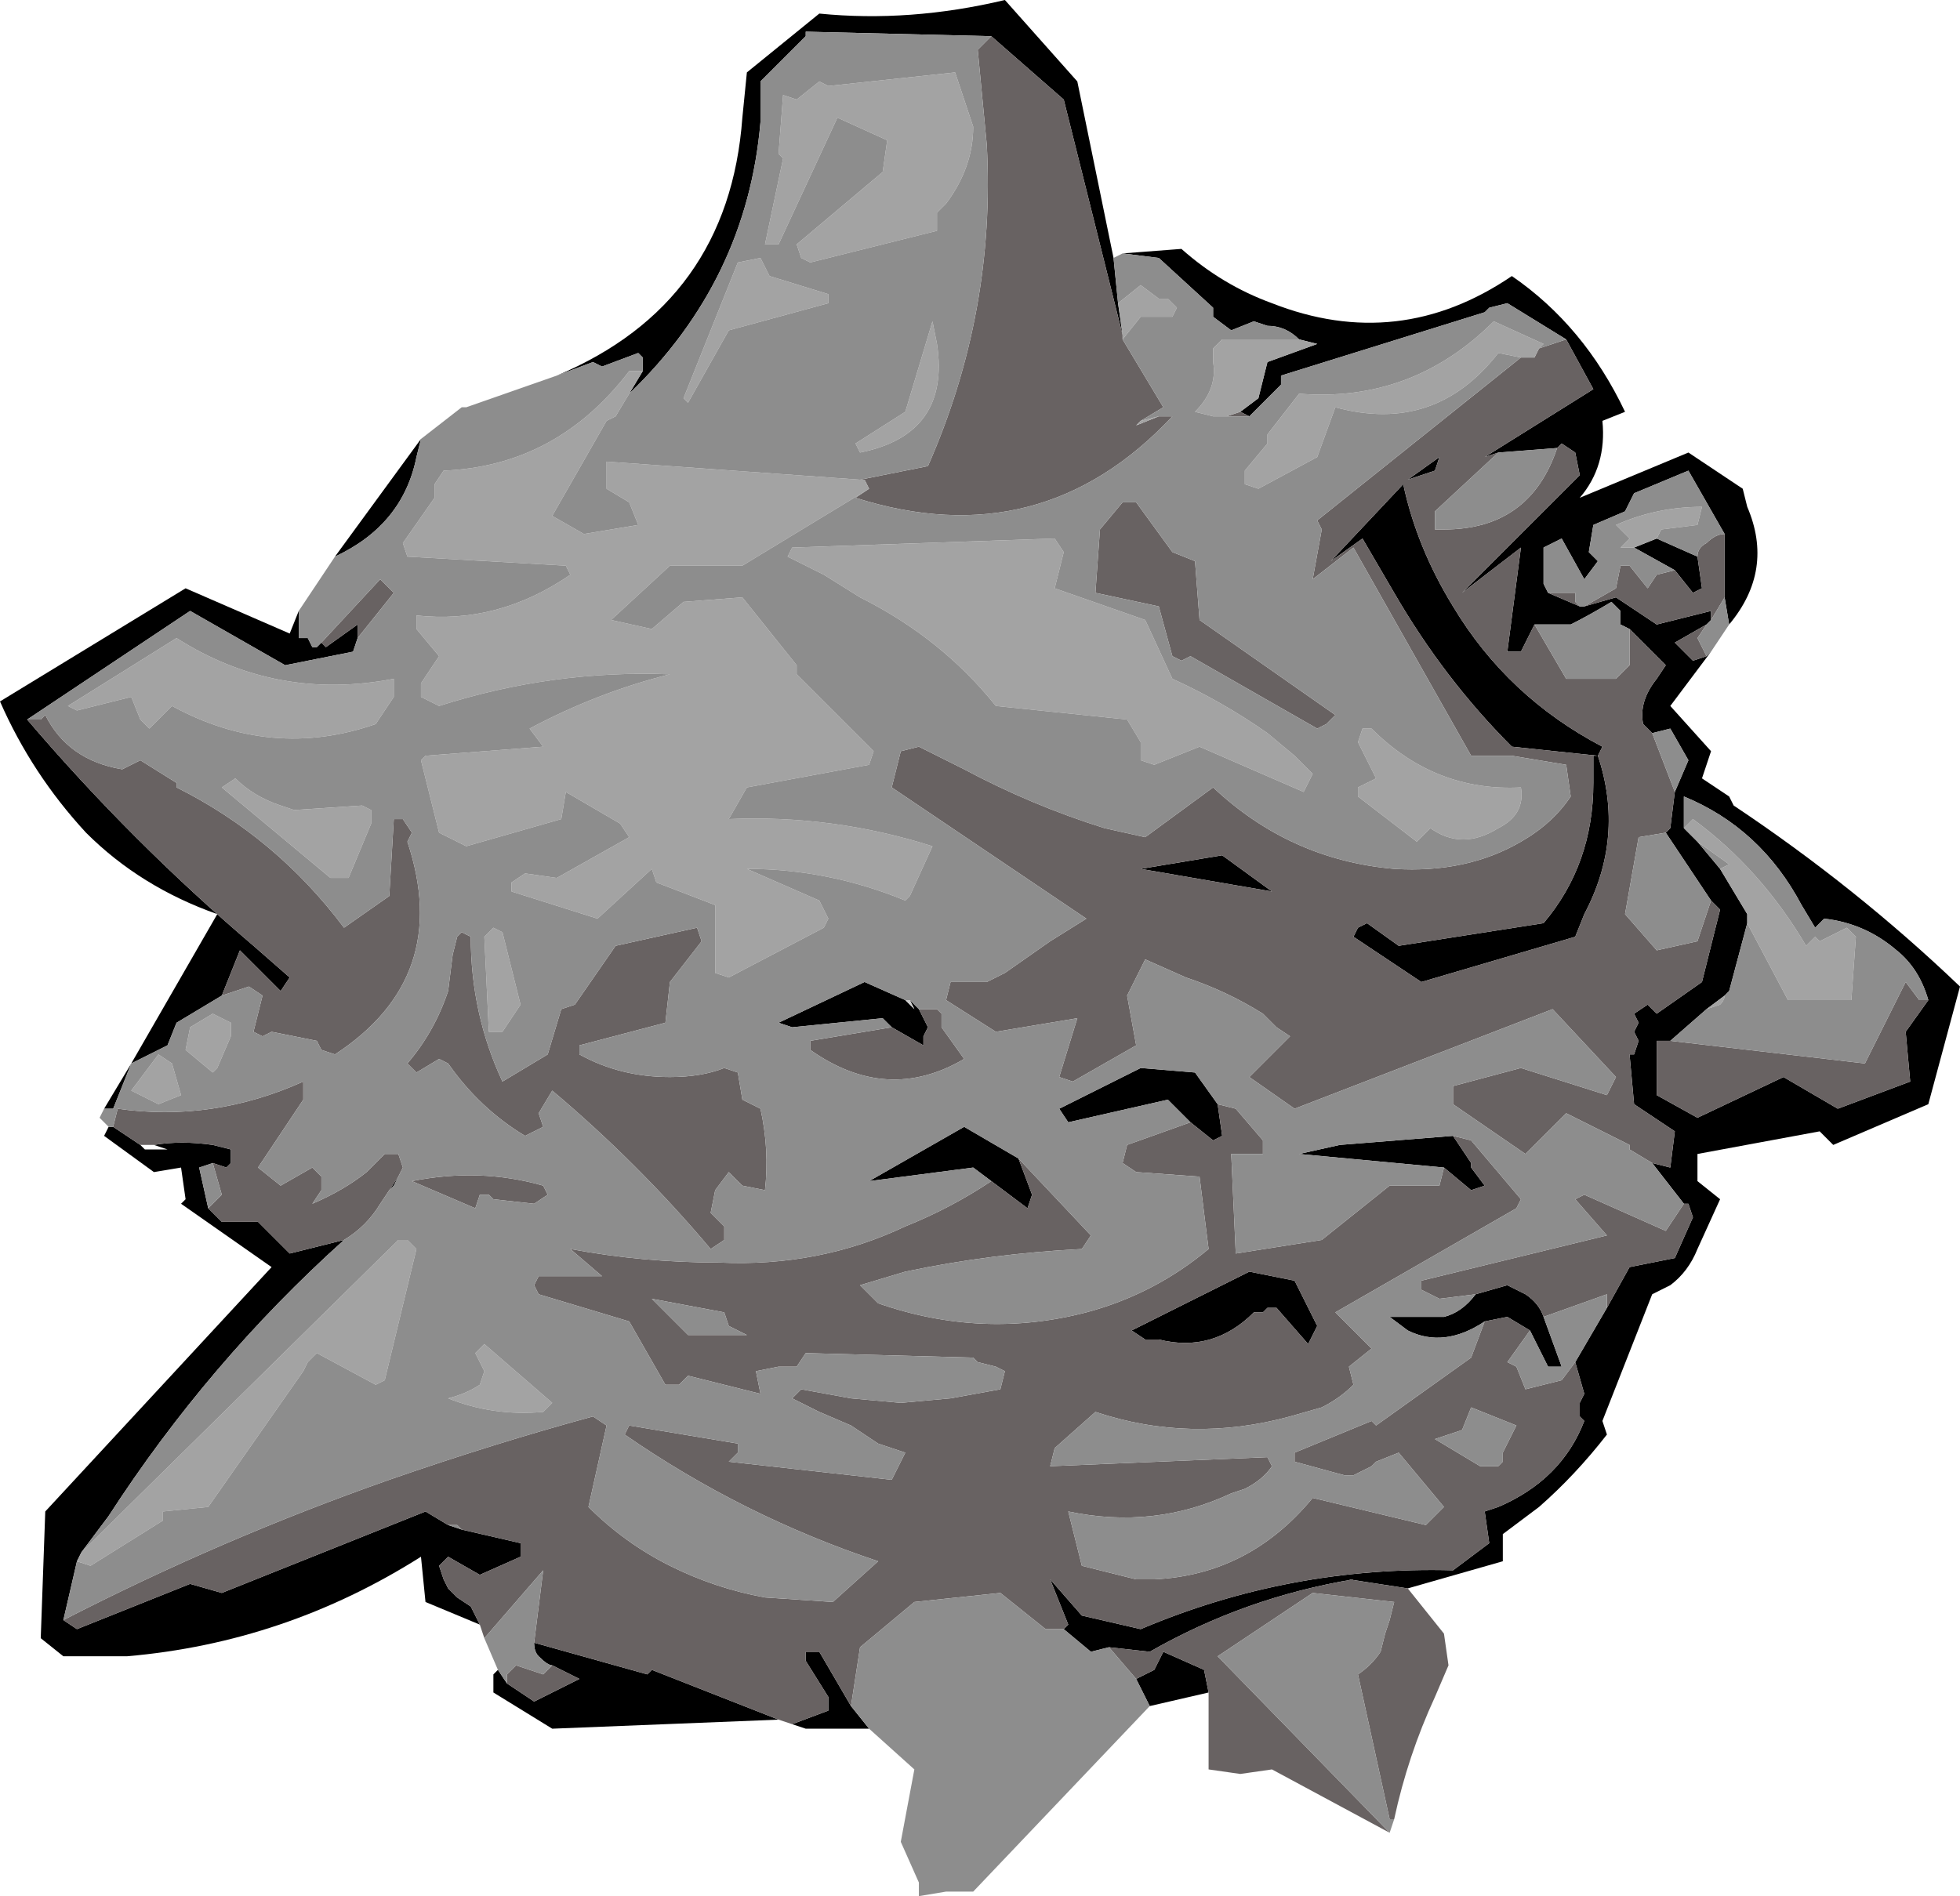 <?xml version="1.0" encoding="UTF-8" standalone="no"?>
<svg xmlns:ffdec="https://www.free-decompiler.com/flash" xmlns:xlink="http://www.w3.org/1999/xlink" ffdec:objectType="frame" height="146.65px" width="151.55px" xmlns="http://www.w3.org/2000/svg">
  <g transform="matrix(1.0, 0.0, 0.0, 1.0, -0.35, 0.0)">
    <use ffdec:characterId="60" height="20.95" transform="matrix(7.0, 0.0, 0.0, 7.0, 0.35, 0.0)" width="21.65" xlink:href="#shape0"/>
  </g>
  <defs>
    <g id="shape0" transform="matrix(1.0, 0.0, 0.0, 1.0, -0.05, 0.0)">
      <path d="M12.45 2.8 L13.1 2.75 Q13.55 3.15 14.1 3.35 15.5 3.9 16.75 3.05 17.55 3.6 18.0 4.55 L17.75 4.65 Q17.8 5.15 17.5 5.5 L18.7 5.0 19.3 5.4 19.35 5.6 Q19.65 6.3 19.15 6.9 L19.1 6.6 19.1 5.9 18.7 5.2 18.1 5.45 18.0 5.65 17.65 5.8 17.6 6.1 17.7 6.2 17.55 6.4 17.3 5.95 17.1 6.05 17.1 6.45 17.15 6.55 17.5 6.7 17.55 6.7 17.9 6.6 18.35 6.9 18.95 6.75 18.95 6.85 18.9 6.9 18.55 7.1 18.75 7.3 18.9 7.25 18.95 7.2 18.5 7.8 18.95 8.3 18.85 8.6 19.15 8.8 19.2 8.9 Q20.55 9.8 21.7 10.9 L21.35 12.2 20.3 12.65 20.15 12.5 18.8 12.75 18.8 13.05 19.05 13.25 18.8 13.8 Q18.7 14.05 18.5 14.2 L18.3 14.3 17.75 15.7 17.8 15.85 Q17.45 16.3 17.05 16.65 L16.65 16.95 16.65 17.25 15.6 17.55 14.95 17.45 15.0 17.45 Q13.8 17.65 12.75 18.25 L12.3 18.2 12.1 18.25 11.8 18.0 11.85 17.95 11.65 17.45 12.0 17.85 12.65 18.0 Q14.3 17.3 16.1 17.35 L16.5 17.05 16.45 16.7 16.6 16.65 Q17.3 16.35 17.55 15.7 L17.5 15.65 17.5 15.5 17.55 15.4 17.45 15.05 17.8 14.45 18.05 14.0 18.55 13.9 18.75 13.45 18.7 13.3 18.65 13.3 18.3 12.85 18.5 12.9 18.55 12.5 18.1 12.2 18.05 11.65 18.1 11.65 18.15 11.5 18.1 11.4 18.15 11.3 18.1 11.2 18.25 11.1 18.35 11.2 18.85 10.85 19.05 10.05 18.95 9.95 18.45 9.2 18.5 9.15 18.55 8.75 18.7 8.4 18.5 8.05 18.3 8.1 18.2 8.0 Q18.15 7.75 18.35 7.5 L18.45 7.35 18.05 6.95 17.95 6.9 17.95 6.75 17.85 6.65 Q17.6 6.8 17.4 6.9 L17.0 6.9 16.85 7.2 16.7 7.2 16.85 6.05 16.2 6.55 17.5 5.25 17.45 5.0 17.3 4.9 17.25 4.95 16.6 5.0 16.45 5.05 17.65 4.3 17.35 3.75 16.7 3.35 16.5 3.4 16.45 3.45 14.2 4.15 14.2 4.25 13.9 4.55 13.85 4.6 13.75 4.55 13.95 4.4 14.05 4.0 14.6 3.8 14.4 3.75 Q14.25 3.6 14.05 3.6 L13.9 3.55 13.65 3.65 13.45 3.5 13.45 3.4 12.85 2.85 12.45 2.8 M18.1 6.05 L18.35 5.95 18.8 6.15 18.85 6.5 18.75 6.55 18.55 6.3 18.1 6.05 M12.35 2.85 L12.4 3.35 12.45 3.7 11.8 1.1 11.0 0.4 8.95 0.35 8.95 0.4 8.45 0.9 8.45 1.35 Q8.3 3.1 7.0 4.35 L7.15 4.1 7.15 3.95 7.1 3.9 6.7 4.05 6.6 4.0 6.2 4.15 Q8.1 3.35 8.25 1.3 L8.3 0.8 9.1 0.15 Q10.1 0.25 11.15 0.0 L11.95 0.9 12.35 2.85 M5.2 4.5 L5.15 4.5 5.2 4.5 M4.7 4.85 L4.65 5.05 Q4.5 5.8 3.75 6.15 L4.7 4.85 M3.35 6.75 L3.35 7.05 3.45 7.05 3.5 7.15 3.55 7.15 3.6 7.1 3.65 7.15 4.0 6.9 4.0 7.05 3.95 7.2 3.2 7.35 2.15 6.75 0.35 7.95 Q1.5 9.3 2.85 10.45 L3.25 10.8 3.15 10.95 2.7 10.5 2.5 11.0 2.0 11.3 1.9 11.55 1.5 11.75 1.3 12.25 1.2 12.25 1.5 11.75 2.45 10.1 Q1.6 9.8 1.0 9.2 0.4 8.55 0.05 7.75 L2.1 6.5 3.25 7.0 3.35 6.75 M1.25 12.45 L1.3 12.45 1.6 12.65 1.65 12.7 1.9 12.7 1.75 12.65 Q2.05 12.6 2.4 12.65 L2.6 12.7 2.6 12.85 2.55 12.9 2.4 12.85 2.25 12.9 2.35 13.35 2.5 13.5 2.9 13.5 3.25 13.85 3.85 13.7 Q2.35 15.05 1.25 16.75 L0.95 17.15 0.9 17.25 0.75 17.9 0.9 18.0 2.15 17.5 2.5 17.6 4.75 16.7 5.0 16.85 5.15 16.9 5.8 17.05 5.8 17.2 5.35 17.4 5.0 17.2 4.9 17.3 4.95 17.45 5.0 17.55 5.1 17.65 5.25 17.75 5.35 17.95 4.75 17.7 4.7 17.2 Q3.2 18.15 1.45 18.3 L0.75 18.3 0.5 18.1 0.55 16.7 3.05 14.0 2.05 13.3 2.1 13.25 2.05 12.9 1.75 12.95 1.2 12.55 1.25 12.45 M4.4 13.1 L4.35 13.15 4.45 13.0 4.4 13.1 M11.0 13.05 L10.8 12.9 9.65 13.05 10.7 12.45 11.3 12.8 11.45 13.2 11.4 13.35 11.0 13.05 M13.2 12.4 L12.95 12.15 11.85 12.4 11.75 12.25 12.65 11.8 13.25 11.85 13.5 12.2 13.55 12.55 13.45 12.6 13.2 12.4 M16.0 12.9 L14.4 12.75 14.85 12.65 16.1 12.55 16.3 12.85 16.3 12.9 16.45 13.1 16.3 13.15 16.0 12.9 M16.45 14.6 Q16.0 14.9 15.6 14.7 L15.4 14.55 16.0 14.55 Q16.2 14.5 16.35 14.3 L16.7 14.2 16.9 14.3 Q17.05 14.4 17.1 14.55 L17.3 15.1 17.15 15.1 16.95 14.7 16.7 14.55 16.45 14.6 M15.1 5.95 L14.75 6.2 15.55 5.35 Q15.7 6.05 16.1 6.7 16.7 7.7 17.75 8.25 L17.7 8.35 Q18.0 9.25 17.55 10.1 L17.45 10.35 15.75 10.85 15.0 10.35 15.05 10.25 15.15 10.2 15.5 10.45 17.1 10.2 Q17.65 9.55 17.65 8.65 L17.65 8.35 17.7 8.35 16.75 8.25 Q16.0 7.5 15.45 6.55 L15.1 5.95 M15.95 5.05 L15.9 5.2 15.6 5.3 15.95 5.05 M13.55 9.45 L14.1 9.85 12.65 9.6 13.55 9.45 M13.85 14.05 L14.35 14.15 14.6 14.65 14.5 14.85 14.15 14.45 14.05 14.45 14.0 14.5 13.9 14.5 Q13.45 14.95 12.85 14.8 L12.7 14.8 12.55 14.7 13.85 14.05 M19.35 10.2 L19.15 10.95 19.1 11.0 18.9 11.15 18.5 11.5 18.35 11.5 18.35 12.1 18.8 12.35 19.75 11.9 20.35 12.25 21.15 11.95 21.1 11.4 21.35 11.05 Q21.25 10.7 21.0 10.5 20.65 10.2 20.2 10.15 L20.1 10.25 19.95 10.0 Q19.5 9.15 18.65 8.8 L18.65 9.15 18.8 9.3 19.05 9.6 19.35 10.1 19.35 10.2 M10.2 11.15 L10.3 11.35 10.25 11.45 10.25 11.55 9.9 11.35 9.8 11.25 8.8 11.35 8.65 11.3 9.6 10.85 10.05 11.05 10.15 11.15 10.1 11.05 10.2 11.15 M5.95 18.15 L7.2 18.5 7.25 18.45 8.65 19.0 6.15 19.1 5.5 18.7 5.5 18.5 5.55 18.45 5.65 18.6 5.95 18.8 6.45 18.55 6.15 18.4 Q6.1 18.4 6.0 18.3 5.95 18.25 5.95 18.15 M8.8 19.05 L9.2 18.9 9.2 18.75 8.95 18.35 8.95 18.25 9.1 18.25 9.45 18.85 9.65 19.1 8.95 19.1 8.8 19.05 M12.75 18.85 L12.6 18.55 12.8 18.45 12.9 18.25 13.35 18.45 13.4 18.7 12.75 18.85" fill="#000000" fill-rule="evenodd" stroke="none"/>
      <path d="M13.75 4.55 L13.85 4.6 13.9 4.55 13.85 4.6 13.45 4.6 13.6 4.6 13.75 4.55 M17.35 3.75 L17.65 4.3 16.45 5.05 16.6 5.0 15.9 5.65 15.9 5.85 16.0 5.85 Q16.95 5.85 17.25 4.95 L17.3 4.9 17.45 5.0 17.5 5.25 16.2 6.55 16.85 6.05 16.7 7.2 16.85 7.2 17.0 6.9 17.35 7.5 17.9 7.5 18.05 7.35 18.05 6.95 18.45 7.35 18.35 7.5 Q18.15 7.75 18.2 8.0 L18.3 8.1 18.55 8.75 18.5 9.15 18.45 9.2 18.15 9.25 18.0 10.1 18.35 10.5 18.8 10.4 18.95 9.95 19.05 10.05 18.85 10.85 18.35 11.2 18.25 11.1 18.1 11.2 18.15 11.3 18.1 11.4 18.15 11.5 18.1 11.65 18.05 11.65 18.1 12.2 18.55 12.5 18.5 12.9 18.3 12.85 18.05 12.7 18.05 12.65 17.35 12.3 16.9 12.75 16.1 12.2 16.1 12.0 16.85 11.8 17.8 12.1 17.9 11.9 17.2 11.15 14.35 12.25 13.85 11.9 14.3 11.45 14.15 11.35 14.0 11.2 Q13.6 10.95 13.15 10.8 L12.7 10.6 12.5 11.0 12.6 11.55 11.9 11.95 11.75 11.9 11.95 11.25 11.05 11.4 10.5 11.05 10.55 10.85 10.95 10.85 11.15 10.75 11.65 10.4 12.05 10.15 9.9 8.7 10.0 8.3 10.2 8.25 10.7 8.5 Q11.45 8.9 12.25 9.15 L12.7 9.25 13.45 8.7 Q14.3 9.5 15.45 9.6 16.25 9.65 16.85 9.3 17.2 9.1 17.4 8.8 L17.35 8.45 16.75 8.35 16.3 8.35 15.0 6.05 14.55 6.4 14.65 5.85 14.6 5.75 16.85 3.95 17.0 3.95 17.05 3.85 17.35 3.75 M18.7 13.3 L18.75 13.45 18.55 13.9 18.05 14.0 17.8 14.45 17.8 14.3 17.1 14.55 Q17.05 14.4 16.9 14.3 L16.7 14.2 16.35 14.3 15.95 14.35 15.75 14.25 15.75 14.15 17.8 13.65 17.45 13.25 17.55 13.2 18.45 13.6 18.65 13.3 18.7 13.3 M17.45 15.05 L17.55 15.4 17.5 15.5 17.5 15.65 17.55 15.7 Q17.3 16.35 16.6 16.65 L16.45 16.7 16.5 17.05 16.1 17.35 Q14.3 17.3 12.65 18.0 L12.0 17.85 11.65 17.45 11.85 17.95 11.8 18.0 11.6 18.0 11.1 17.6 10.15 17.7 9.55 18.2 9.45 18.85 9.1 18.25 8.95 18.25 8.95 18.35 9.2 18.75 9.2 18.9 8.8 19.05 8.65 19.0 7.25 18.45 7.2 18.5 5.95 18.15 6.05 17.35 5.4 18.1 5.35 17.95 5.25 17.75 5.1 17.65 5.0 17.55 4.95 17.45 4.9 17.3 5.0 17.2 5.35 17.4 5.8 17.2 5.8 17.05 5.15 16.9 5.1 16.85 5.0 16.85 4.75 16.7 2.5 17.6 2.15 17.5 0.9 18.0 0.75 17.9 Q2.5 17.0 4.35 16.35 5.5 15.95 6.6 15.65 L6.75 15.75 6.55 16.65 Q6.95 17.05 7.45 17.3 7.95 17.55 8.5 17.65 L9.25 17.7 9.75 17.25 Q9.0 17.0 8.3 16.65 7.6 16.3 6.95 15.85 L7.0 15.75 8.2 15.95 8.2 16.05 8.1 16.15 9.9 16.35 10.05 16.05 9.75 15.95 9.45 15.75 9.1 15.6 8.8 15.45 8.9 15.35 9.45 15.45 10.0 15.5 10.55 15.45 11.1 15.35 11.15 15.15 11.05 15.1 10.85 15.05 10.8 15.0 8.95 14.95 8.85 15.1 8.65 15.1 8.4 15.15 8.45 15.4 7.65 15.2 7.55 15.3 7.4 15.3 7.0 14.6 6.0 14.3 5.95 14.2 6.0 14.1 6.7 14.1 6.35 13.8 Q7.15 13.95 8.0 13.95 9.1 14.0 10.05 13.55 10.55 13.35 11.0 13.05 L11.4 13.35 11.45 13.2 11.3 12.8 12.1 13.65 12.0 13.8 Q11.0 13.85 10.05 14.05 L9.55 14.2 9.75 14.4 Q10.9 14.8 12.05 14.5 12.8 14.3 13.4 13.8 L13.3 13.0 12.6 12.95 12.45 12.85 12.5 12.65 13.2 12.4 13.45 12.6 13.55 12.55 13.5 12.2 13.7 12.25 14.0 12.6 14.0 12.75 13.65 12.75 13.7 13.85 14.65 13.7 15.4 13.1 15.95 13.1 16.0 12.9 16.3 13.15 16.45 13.1 16.3 12.9 16.3 12.85 16.1 12.55 16.3 12.6 16.85 13.25 16.8 13.35 14.8 14.5 15.2 14.9 14.95 15.1 15.0 15.3 Q14.85 15.45 14.65 15.55 L14.3 15.65 Q13.2 15.95 12.15 15.6 L11.7 16.0 11.65 16.2 14.05 16.1 14.1 16.2 Q14.0 16.35 13.8 16.45 L13.65 16.5 Q12.8 16.9 11.85 16.7 L12.0 17.3 12.6 17.45 12.8 17.45 Q13.85 17.4 14.55 16.55 L15.8 16.85 16.0 16.65 15.5 16.05 15.25 16.15 15.2 16.2 15.0 16.3 14.9 16.3 14.35 16.15 14.35 16.05 15.2 15.7 15.25 15.75 16.3 15.0 16.45 14.6 16.7 14.55 16.95 14.7 16.7 15.05 16.8 15.1 16.9 15.35 17.3 15.25 17.45 15.05 M12.3 18.2 L12.75 18.25 Q13.8 17.65 15.0 17.45 L14.95 17.45 15.6 17.55 16.0 18.05 16.05 18.4 15.9 18.75 Q15.6 19.4 15.45 20.1 L15.4 20.1 15.05 18.5 Q15.2 18.4 15.3 18.25 L15.35 18.05 15.4 17.9 15.45 17.7 14.55 17.6 13.5 18.3 15.4 20.25 14.1 19.55 13.75 19.6 13.4 19.55 13.4 18.7 13.35 18.45 12.9 18.25 12.8 18.45 12.6 18.55 12.3 18.2 M18.9 7.25 L18.75 7.3 18.55 7.1 18.9 6.9 18.8 7.05 18.9 7.25 M18.95 6.85 L18.95 6.75 18.35 6.9 17.9 6.6 17.55 6.7 17.9 6.5 17.95 6.25 18.05 6.25 18.25 6.5 18.35 6.35 18.55 6.3 18.75 6.55 18.85 6.5 18.8 6.15 Q18.8 6.05 18.9 6.0 19.0 5.9 19.1 5.9 L19.1 6.6 18.95 6.85 M17.5 6.7 L17.15 6.55 17.45 6.55 17.45 6.65 17.5 6.7 M12.45 3.75 L12.9 4.5 12.65 4.65 12.6 4.7 12.85 4.6 13.0 4.6 Q11.55 6.15 9.5 5.5 L9.65 5.4 9.6 5.3 9.55 5.3 10.3 5.15 Q11.05 3.45 10.95 1.6 L10.85 0.55 11.0 0.4 11.8 1.1 12.45 3.7 12.45 3.75 M3.6 7.1 L4.25 6.4 4.4 6.55 4.0 7.05 4.0 6.9 3.65 7.15 3.6 7.1 M0.35 7.95 L0.5 7.95 0.55 7.9 Q0.8 8.4 1.4 8.5 L1.6 8.4 2.0 8.65 2.0 8.7 Q3.1 9.25 3.85 10.25 L4.35 9.9 4.4 9.05 4.5 9.05 4.6 9.2 4.55 9.3 Q5.05 10.8 3.75 11.65 L3.6 11.6 3.55 11.5 3.05 11.4 2.95 11.45 2.85 11.4 2.95 11.0 2.8 10.9 2.5 11.0 2.7 10.5 3.15 10.95 3.25 10.8 2.85 10.45 Q1.5 9.3 0.35 7.95 M1.3 12.45 L1.35 12.25 Q2.4 12.4 3.4 11.95 L3.4 12.15 2.9 12.9 3.15 13.1 3.5 12.9 3.6 13.0 3.6 13.15 3.5 13.3 Q3.85 13.15 4.1 12.95 L4.3 12.75 4.45 12.75 4.5 12.9 4.4 13.1 4.45 13.0 4.35 13.15 4.25 13.3 Q4.1 13.55 3.85 13.7 L3.25 13.85 2.9 13.5 2.5 13.5 2.35 13.35 2.5 13.2 2.4 12.85 2.55 12.9 2.6 12.85 2.6 12.7 2.4 12.65 Q2.05 12.6 1.75 12.65 L1.6 12.65 1.3 12.45 M12.6 5.55 L13.0 6.1 13.25 6.2 13.3 6.85 14.8 7.9 14.7 8.0 14.6 8.05 13.2 7.25 13.1 7.3 13.0 7.25 12.85 6.7 12.15 6.55 12.2 5.85 12.45 5.55 12.6 5.55 M15.95 5.05 L15.6 5.3 15.9 5.2 15.95 5.05 M15.1 5.95 L15.45 6.55 Q16.0 7.5 16.75 8.25 L17.7 8.35 17.65 8.35 17.65 8.65 Q17.65 9.55 17.1 10.2 L15.5 10.45 15.15 10.2 15.05 10.25 15.0 10.35 15.75 10.85 17.45 10.35 17.55 10.1 Q18.0 9.25 17.7 8.35 L17.75 8.25 Q16.7 7.7 16.1 6.7 15.7 6.05 15.55 5.35 L14.75 6.2 15.1 5.95 M13.55 9.45 L12.65 9.6 14.1 9.85 13.55 9.45 M13.85 14.05 L12.55 14.7 12.7 14.8 12.85 14.8 Q13.45 14.95 13.9 14.5 L14.0 14.5 14.05 14.45 14.15 14.45 14.5 14.85 14.6 14.65 14.35 14.15 13.85 14.05 M18.5 11.5 L20.65 11.75 21.1 10.85 21.25 11.05 21.35 11.05 21.1 11.4 21.15 11.95 20.35 12.25 19.75 11.9 18.8 12.35 18.35 12.1 18.35 11.5 18.5 11.5 M5.15 10.3 L5.25 10.35 Q5.25 11.2 5.6 11.95 L6.1 11.65 6.25 11.15 6.4 11.1 6.85 10.45 7.75 10.25 7.8 10.4 7.45 10.85 7.4 11.3 6.45 11.55 6.45 11.65 Q6.9 11.9 7.45 11.9 7.8 11.9 8.05 11.8 L8.2 11.85 8.25 12.15 8.45 12.25 Q8.55 12.7 8.5 13.15 L8.25 13.1 8.1 12.95 7.95 13.15 7.9 13.4 8.05 13.55 8.05 13.7 7.9 13.8 Q7.1 12.85 6.15 12.05 L6.0 12.3 6.05 12.45 5.85 12.55 Q5.35 12.25 5.0 11.75 L4.9 11.7 4.65 11.85 4.55 11.75 Q4.85 11.4 5.0 10.95 L5.05 10.55 5.1 10.35 5.15 10.3 M5.45 13.2 L5.35 13.2 5.3 13.35 4.6 13.05 Q5.35 12.9 6.05 13.1 L6.1 13.2 5.95 13.3 5.5 13.25 5.45 13.2 M10.2 11.15 L10.4 11.15 10.45 11.2 10.45 11.35 10.7 11.7 Q9.85 12.2 9.0 11.6 L9.0 11.5 9.9 11.35 10.25 11.55 10.25 11.45 10.3 11.35 10.2 11.15 M8.1 14.65 L8.05 14.5 7.25 14.35 7.65 14.75 8.3 14.75 8.1 14.65 M5.65 18.6 L5.65 18.5 5.75 18.4 6.05 18.5 6.15 18.4 6.45 18.55 5.95 18.8 5.65 18.6 M2.15 17.5 L2.15 17.5 M16.2 15.8 L15.9 15.9 16.4 16.2 16.6 16.2 16.65 16.15 16.65 16.05 16.8 15.75 16.3 15.55 16.2 15.8" fill="#686262" fill-rule="evenodd" stroke="none"/>
      <path d="M14.4 3.75 L14.6 3.8 14.05 4.0 13.95 4.4 13.75 4.55 13.6 4.6 13.45 4.6 13.25 4.55 Q13.5 4.3 13.45 4.0 L13.45 3.85 13.55 3.75 14.4 3.75 M18.35 5.95 L18.1 6.05 17.95 6.05 18.05 5.95 17.9 5.8 Q18.35 5.6 18.85 5.6 L18.8 5.8 18.4 5.85 18.35 5.95 M12.4 3.35 L12.65 3.15 12.85 3.3 12.95 3.3 13.05 3.4 13.0 3.5 12.65 3.5 12.45 3.75 12.45 3.7 12.4 3.35 M12.65 4.65 L12.85 4.6 12.6 4.7 12.65 4.65 M9.65 5.4 L8.25 6.25 7.45 6.25 6.8 6.85 7.25 6.95 7.6 6.65 8.25 6.6 8.85 7.35 8.85 7.45 9.7 8.3 9.65 8.45 8.3 8.7 8.1 9.05 Q9.25 9.0 10.35 9.35 L10.1 9.9 10.05 9.95 Q9.2 9.6 8.3 9.6 L9.1 9.95 9.2 10.15 9.15 10.25 8.1 10.8 7.95 10.75 7.95 10.0 7.3 9.75 7.25 9.6 6.65 10.15 5.7 9.85 5.7 9.75 5.85 9.65 6.2 9.7 7.0 9.25 6.9 9.1 6.3 8.75 6.25 9.05 5.2 9.35 4.9 9.2 4.7 8.4 4.75 8.35 6.05 8.25 5.9 8.05 Q6.65 7.65 7.45 7.45 6.15 7.4 4.9 7.8 L4.7 7.7 4.7 7.55 4.9 7.25 4.65 6.95 4.65 6.8 Q5.55 6.9 6.35 6.35 L6.3 6.25 4.55 6.15 4.5 6.0 4.85 5.5 4.85 5.35 4.95 5.2 Q6.2 5.15 7.0 4.1 L7.15 4.1 7.0 4.35 6.85 4.6 6.75 4.65 6.15 5.7 6.5 5.9 7.1 5.8 7.0 5.55 6.75 5.4 6.75 5.1 9.55 5.3 9.6 5.3 9.65 5.4 M0.95 17.15 L4.45 13.7 4.55 13.7 4.65 13.8 4.3 15.25 4.2 15.3 3.55 14.95 3.45 15.05 3.4 15.15 2.35 16.65 1.85 16.7 1.85 16.8 1.05 17.3 0.9 17.25 0.95 17.15 M16.85 3.95 L16.6 3.9 Q15.9 4.8 14.8 4.5 L14.6 5.05 13.95 5.4 13.8 5.35 13.8 5.2 14.05 4.9 14.05 4.8 14.4 4.35 Q15.65 4.45 16.55 3.55 L17.1 3.8 17.05 3.85 17.0 3.95 16.85 3.95 M11.7 5.95 L11.8 6.1 11.7 6.5 12.7 6.85 13.0 7.5 Q13.55 7.75 14.05 8.1 L14.35 8.35 14.55 8.55 14.45 8.75 13.3 8.25 12.8 8.45 12.65 8.4 12.65 8.2 12.5 7.95 11.05 7.8 Q10.45 7.05 9.55 6.6 L9.15 6.35 8.75 6.15 8.8 6.05 11.7 5.95 M15.1 8.05 L15.2 8.05 Q15.9 8.75 16.85 8.7 16.9 9.0 16.6 9.15 16.2 9.4 15.85 9.15 L15.7 9.3 15.05 8.8 15.05 8.7 15.25 8.6 15.05 8.2 15.1 8.05 M18.65 9.15 L18.75 9.05 Q19.5 9.6 20.0 10.45 L20.1 10.35 20.15 10.4 20.45 10.25 20.55 10.35 20.5 11.05 19.8 11.05 19.35 10.2 19.35 10.1 19.05 9.6 19.15 9.55 18.8 9.3 18.65 9.15 M19.1 11.0 Q19.1 11.05 19.05 11.1 L18.9 11.15 19.1 11.0 M10.8 1.4 Q10.8 1.85 10.5 2.25 L10.4 2.35 10.4 2.55 9.0 2.9 8.9 2.85 8.85 2.7 9.8 1.9 9.85 1.55 9.3 1.3 8.65 2.7 8.5 2.7 8.7 1.75 8.65 1.7 8.7 1.05 8.85 1.1 9.1 0.9 9.2 0.95 10.6 0.8 10.8 1.4 M9.2 3.35 L8.1 3.65 7.65 4.45 7.6 4.4 8.2 2.9 8.45 2.85 8.55 3.05 9.2 3.25 9.2 3.35 M10.35 3.55 L10.4 3.8 Q10.55 4.8 9.55 5.0 L9.5 4.9 10.05 4.55 10.35 3.55 M4.4 7.7 L4.2 8.0 Q3.05 8.4 1.95 7.8 L1.7 8.05 1.6 7.95 1.5 7.7 0.9 7.85 0.8 7.8 2.0 7.05 Q3.1 7.75 4.4 7.5 L4.4 7.7 M4.15 9.1 L3.9 9.7 3.7 9.7 2.5 8.7 2.65 8.6 Q2.85 8.8 3.15 8.9 L3.3 8.95 4.05 8.9 4.15 8.95 4.15 9.1 M5.6 10.3 L5.8 11.1 5.6 11.4 5.45 11.4 5.4 10.35 5.5 10.25 5.6 10.3 M2.6 11.3 L2.6 11.45 2.45 11.8 2.4 11.85 2.1 11.6 2.15 11.35 2.4 11.2 2.6 11.3 M1.5 12.05 L1.8 11.65 1.95 11.75 2.05 12.1 1.8 12.2 1.5 12.05 M6.05 15.6 Q5.5 15.65 5.0 15.45 5.2 15.4 5.35 15.3 L5.4 15.15 5.3 14.95 5.4 14.85 6.15 15.5 6.05 15.6" fill="#a3a3a3" fill-rule="evenodd" stroke="none"/>
      <path d="M10.05 11.05 L10.1 11.05 10.15 11.15 10.05 11.05" fill="#cccccc" fill-rule="evenodd" stroke="none"/>
      <path d="M12.45 2.8 L12.85 2.85 13.45 3.4 13.45 3.5 13.65 3.65 13.9 3.55 14.05 3.6 Q14.25 3.6 14.4 3.75 L13.55 3.75 13.45 3.85 13.45 4.0 Q13.5 4.3 13.25 4.55 L13.45 4.6 13.85 4.6 13.9 4.55 14.2 4.25 14.2 4.15 16.45 3.45 16.5 3.4 16.7 3.35 17.35 3.75 17.05 3.85 17.1 3.8 16.55 3.55 Q15.65 4.45 14.4 4.35 L14.05 4.8 14.05 4.9 13.8 5.2 13.8 5.35 13.95 5.4 14.6 5.05 14.8 4.5 Q15.9 4.8 16.6 3.9 L16.85 3.95 14.6 5.75 14.65 5.85 14.55 6.4 15.0 6.05 16.3 8.35 16.75 8.35 17.35 8.45 17.4 8.8 Q17.2 9.1 16.85 9.3 16.25 9.65 15.45 9.6 14.3 9.5 13.45 8.7 L12.7 9.25 12.25 9.15 Q11.45 8.9 10.7 8.5 L10.2 8.25 10.0 8.3 9.9 8.7 12.05 10.15 11.65 10.4 11.15 10.75 10.95 10.85 10.55 10.85 10.5 11.05 11.05 11.4 11.95 11.25 11.75 11.9 11.9 11.95 12.6 11.55 12.5 11.0 12.7 10.6 13.15 10.8 Q13.6 10.95 14.0 11.2 L14.15 11.35 14.3 11.45 13.85 11.9 14.35 12.25 17.2 11.15 17.9 11.9 17.8 12.1 16.85 11.8 16.1 12.0 16.1 12.2 16.9 12.75 17.35 12.3 18.05 12.65 18.05 12.7 18.3 12.85 18.65 13.3 18.45 13.6 17.55 13.2 17.45 13.25 17.8 13.65 15.75 14.15 15.75 14.25 15.95 14.35 16.35 14.3 Q16.2 14.5 16.0 14.55 L15.4 14.55 15.6 14.7 Q16.0 14.9 16.45 14.6 L16.3 15.0 15.25 15.75 15.2 15.7 14.35 16.05 14.35 16.15 14.9 16.3 15.0 16.3 15.2 16.2 15.25 16.15 15.5 16.05 16.0 16.65 15.8 16.85 14.55 16.55 Q13.85 17.4 12.8 17.45 L12.6 17.45 12.0 17.3 11.85 16.7 Q12.8 16.9 13.65 16.5 L13.8 16.45 Q14.0 16.35 14.1 16.2 L14.05 16.1 11.65 16.2 11.7 16.0 12.15 15.6 Q13.2 15.95 14.3 15.65 L14.65 15.55 Q14.85 15.45 15.0 15.3 L14.95 15.1 15.2 14.9 14.8 14.5 16.8 13.35 16.85 13.25 16.3 12.6 16.1 12.55 14.85 12.65 14.4 12.75 16.0 12.9 15.95 13.1 15.4 13.1 14.65 13.7 13.7 13.85 13.65 12.75 14.0 12.75 14.0 12.6 13.7 12.25 13.5 12.2 13.25 11.85 12.65 11.8 11.75 12.25 11.85 12.4 12.95 12.15 13.2 12.4 12.5 12.65 12.45 12.85 12.6 12.95 13.3 13.0 13.4 13.8 Q12.8 14.3 12.05 14.5 10.9 14.8 9.75 14.4 L9.55 14.2 10.05 14.05 Q11.0 13.85 12.0 13.8 L12.1 13.65 11.3 12.8 10.7 12.45 9.65 13.05 10.8 12.9 11.0 13.05 Q10.55 13.35 10.05 13.55 9.1 14.0 8.0 13.95 7.15 13.95 6.35 13.8 L6.7 14.1 6.0 14.1 5.95 14.2 6.0 14.3 7.0 14.6 7.4 15.3 7.55 15.3 7.65 15.2 8.45 15.4 8.4 15.15 8.65 15.1 8.85 15.1 8.95 14.95 10.8 15.0 10.85 15.05 11.05 15.1 11.15 15.15 11.1 15.35 10.55 15.45 10.0 15.5 9.45 15.45 8.9 15.35 8.8 15.45 9.1 15.6 9.45 15.75 9.75 15.95 10.05 16.05 9.9 16.35 8.1 16.15 8.2 16.05 8.2 15.95 7.0 15.75 6.95 15.85 Q7.6 16.3 8.3 16.65 9.0 17.0 9.75 17.25 L9.25 17.7 8.5 17.65 Q7.95 17.55 7.45 17.3 6.95 17.05 6.55 16.65 L6.75 15.75 6.6 15.65 Q5.5 15.95 4.35 16.35 2.5 17.0 0.75 17.9 L0.9 17.25 1.05 17.3 1.85 16.8 1.85 16.7 2.35 16.65 3.4 15.15 3.45 15.05 3.55 14.95 4.2 15.3 4.3 15.25 4.65 13.8 4.55 13.7 4.45 13.7 0.95 17.15 1.25 16.75 Q2.35 15.05 3.85 13.7 4.1 13.55 4.25 13.3 L4.35 13.15 4.4 13.1 4.5 12.9 4.45 12.75 4.3 12.75 4.1 12.95 Q3.85 13.15 3.5 13.3 L3.6 13.15 3.6 13.0 3.5 12.9 3.15 13.1 2.9 12.9 3.4 12.15 3.4 11.95 Q2.4 12.4 1.35 12.25 L1.3 12.45 1.25 12.45 1.15 12.35 1.2 12.25 1.3 12.25 1.5 11.75 1.9 11.55 2.0 11.3 2.5 11.0 2.8 10.9 2.95 11.0 2.85 11.4 2.95 11.45 3.05 11.4 3.55 11.5 3.6 11.6 3.75 11.65 Q5.05 10.8 4.55 9.3 L4.6 9.2 4.5 9.05 4.4 9.05 4.35 9.9 3.85 10.25 Q3.1 9.25 2.0 8.7 L2.0 8.65 1.6 8.4 1.4 8.5 Q0.8 8.4 0.55 7.9 L0.5 7.95 0.35 7.95 2.15 6.75 3.2 7.35 3.95 7.2 4.0 7.05 4.4 6.55 4.25 6.4 3.6 7.1 3.55 7.15 3.5 7.15 3.45 7.05 3.35 7.05 3.35 6.75 3.75 6.15 Q4.5 5.8 4.65 5.05 L4.7 4.85 5.15 4.5 5.2 4.5 6.2 4.15 6.6 4.0 6.7 4.05 7.1 3.9 7.15 3.95 7.15 4.1 7.0 4.1 Q6.2 5.15 4.95 5.2 L4.85 5.35 4.85 5.5 4.5 6.0 4.55 6.15 6.3 6.25 6.35 6.35 Q5.55 6.9 4.65 6.8 L4.65 6.95 4.9 7.25 4.7 7.55 4.7 7.7 4.9 7.8 Q6.15 7.4 7.45 7.45 6.65 7.65 5.9 8.05 L6.05 8.25 4.75 8.35 4.7 8.4 4.9 9.2 5.2 9.35 6.25 9.05 6.3 8.75 6.9 9.1 7.0 9.25 6.2 9.7 5.85 9.65 5.7 9.75 5.7 9.85 6.65 10.15 7.25 9.6 7.3 9.75 7.95 10.0 7.95 10.75 8.1 10.8 9.15 10.25 9.2 10.15 9.1 9.95 8.3 9.6 Q9.2 9.6 10.05 9.95 L10.1 9.9 10.35 9.35 Q9.25 9.0 8.1 9.05 L8.3 8.7 9.65 8.45 9.7 8.3 8.85 7.45 8.85 7.35 8.25 6.6 7.6 6.65 7.25 6.95 6.8 6.85 7.45 6.25 8.25 6.25 9.65 5.4 9.5 5.5 Q11.55 6.15 13.0 4.6 L12.85 4.6 12.65 4.65 12.9 4.5 12.45 3.75 12.65 3.5 13.0 3.5 13.05 3.4 12.95 3.3 12.85 3.3 12.65 3.15 12.4 3.35 12.35 2.85 12.45 2.8 M16.6 5.0 L17.25 4.95 Q16.95 5.85 16.0 5.85 L15.9 5.85 15.9 5.65 16.6 5.0 M17.0 6.9 L17.4 6.9 Q17.6 6.8 17.85 6.65 L17.95 6.75 17.95 6.9 18.05 6.95 18.05 7.35 17.9 7.5 17.35 7.5 17.0 6.9 M18.3 8.1 L18.5 8.05 18.7 8.4 18.55 8.75 18.3 8.1 M18.45 9.2 L18.95 9.95 18.8 10.4 18.35 10.5 18.0 10.1 18.15 9.25 18.45 9.2 M17.8 14.45 L17.45 15.05 17.3 15.25 16.9 15.35 16.8 15.1 16.7 15.05 16.95 14.7 17.15 15.1 17.3 15.1 17.1 14.55 17.8 14.3 17.8 14.45 M11.8 18.0 L12.1 18.25 12.3 18.2 12.6 18.55 12.75 18.85 10.8 20.9 10.5 20.9 10.2 20.95 10.2 20.8 10.0 20.35 10.15 19.55 9.65 19.1 9.45 18.85 9.55 18.2 10.15 17.7 11.1 17.6 11.6 18.0 11.8 18.0 M18.95 7.2 L18.9 7.25 18.8 7.05 18.9 6.9 18.95 6.85 19.1 6.6 19.15 6.9 18.95 7.2 M17.55 6.7 L17.5 6.7 17.45 6.65 17.45 6.55 17.15 6.55 17.1 6.45 17.1 6.05 17.3 5.95 17.55 6.4 17.7 6.2 17.6 6.1 17.65 5.8 18.0 5.65 18.1 5.45 18.7 5.2 19.1 5.9 Q19.0 5.9 18.9 6.0 18.8 6.05 18.8 6.15 L18.35 5.95 18.4 5.85 18.8 5.8 18.85 5.6 Q18.35 5.6 17.9 5.8 L18.05 5.95 17.95 6.05 18.1 6.05 18.55 6.3 18.35 6.35 18.25 6.5 18.05 6.25 17.95 6.25 17.9 6.5 17.55 6.7 M11.0 0.4 L10.85 0.55 10.95 1.6 Q11.05 3.45 10.3 5.15 L9.55 5.3 6.75 5.1 6.75 5.4 7.0 5.55 7.1 5.8 6.5 5.9 6.15 5.7 6.75 4.65 6.85 4.6 7.0 4.35 Q8.3 3.1 8.45 1.35 L8.45 0.9 8.95 0.4 8.95 0.35 11.0 0.4 M12.6 5.55 L12.45 5.55 12.2 5.85 12.15 6.55 12.85 6.7 13.0 7.25 13.1 7.3 13.2 7.25 14.6 8.05 14.7 8.0 14.8 7.9 13.3 6.85 13.25 6.2 13.0 6.1 12.6 5.55 M11.7 5.95 L8.8 6.05 8.75 6.15 9.15 6.35 9.55 6.6 Q10.45 7.05 11.05 7.8 L12.5 7.95 12.65 8.2 12.65 8.4 12.8 8.45 13.3 8.25 14.45 8.75 14.55 8.55 14.35 8.35 14.05 8.1 Q13.55 7.75 13.0 7.5 L12.7 6.85 11.7 6.5 11.8 6.1 11.7 5.95 M15.1 8.05 L15.05 8.2 15.25 8.6 15.05 8.7 15.05 8.8 15.7 9.3 15.85 9.15 Q16.2 9.4 16.6 9.15 16.9 9.0 16.85 8.7 15.9 8.75 15.2 8.05 L15.1 8.05 M19.35 10.2 L19.8 11.05 20.5 11.05 20.55 10.35 20.45 10.25 20.15 10.4 20.1 10.35 20.0 10.45 Q19.5 9.6 18.75 9.05 L18.65 9.15 18.65 8.8 Q19.5 9.15 19.95 10.0 L20.1 10.25 20.2 10.15 Q20.65 10.2 21.0 10.5 21.25 10.7 21.35 11.05 L21.25 11.05 21.1 10.85 20.65 11.75 18.5 11.5 18.9 11.15 19.05 11.1 Q19.1 11.05 19.1 11.0 L19.15 10.95 19.35 10.2 M18.8 9.3 L19.15 9.55 19.05 9.6 18.8 9.3 M10.8 1.4 L10.6 0.8 9.2 0.95 9.1 0.9 8.85 1.1 8.7 1.05 8.65 1.7 8.7 1.75 8.5 2.7 8.65 2.7 9.3 1.3 9.85 1.55 9.8 1.9 8.85 2.7 8.9 2.85 9.0 2.9 10.4 2.55 10.4 2.35 10.5 2.25 Q10.8 1.85 10.8 1.4 M9.2 3.35 L9.2 3.25 8.55 3.05 8.45 2.85 8.2 2.9 7.6 4.4 7.65 4.45 8.1 3.65 9.2 3.35 M10.35 3.55 L10.05 4.55 9.5 4.9 9.55 5.0 Q10.55 4.8 10.4 3.8 L10.35 3.55 M4.4 7.7 L4.4 7.5 Q3.1 7.75 2.0 7.05 L0.8 7.8 0.9 7.85 1.5 7.7 1.6 7.95 1.7 8.05 1.95 7.8 Q3.05 8.4 4.2 8.0 L4.4 7.7 M4.15 9.1 L4.15 8.95 4.05 8.9 3.3 8.95 3.15 8.9 Q2.85 8.8 2.65 8.6 L2.5 8.7 3.7 9.7 3.9 9.7 4.15 9.1 M5.15 10.3 L5.1 10.35 5.05 10.55 5.0 10.95 Q4.85 11.4 4.55 11.75 L4.65 11.85 4.9 11.7 5.0 11.75 Q5.35 12.25 5.85 12.55 L6.05 12.45 6.0 12.3 6.15 12.05 Q7.1 12.85 7.9 13.8 L8.05 13.7 8.05 13.55 7.9 13.4 7.95 13.15 8.1 12.95 8.25 13.1 8.5 13.15 Q8.55 12.7 8.45 12.25 L8.25 12.15 8.2 11.85 8.05 11.8 Q7.8 11.9 7.45 11.9 6.9 11.9 6.45 11.65 L6.45 11.55 7.4 11.3 7.45 10.85 7.8 10.4 7.75 10.25 6.85 10.45 6.4 11.1 6.25 11.15 6.1 11.65 5.6 11.95 Q5.25 11.2 5.25 10.35 L5.15 10.3 M5.6 10.3 L5.5 10.25 5.4 10.35 5.45 11.4 5.6 11.4 5.8 11.1 5.6 10.3 M1.5 12.05 L1.8 12.2 2.05 12.1 1.95 11.75 1.8 11.65 1.5 12.05 M2.6 11.3 L2.4 11.2 2.15 11.35 2.1 11.6 2.4 11.85 2.45 11.8 2.6 11.45 2.6 11.3 M5.15 16.9 L5.0 16.85 5.1 16.85 5.15 16.9 M2.4 12.85 L2.5 13.2 2.35 13.35 2.25 12.9 2.4 12.85 M5.45 13.2 L5.5 13.25 5.95 13.3 6.1 13.2 6.05 13.1 Q5.35 12.9 4.6 13.05 L5.3 13.35 5.35 13.2 5.45 13.2 M9.9 11.35 L9.0 11.5 9.0 11.6 Q9.85 12.2 10.7 11.7 L10.45 11.35 10.45 11.2 10.4 11.15 10.2 11.15 10.1 11.05 10.05 11.05 9.6 10.85 8.65 11.3 8.8 11.35 9.8 11.25 9.9 11.35 M8.1 14.65 L8.3 14.75 7.65 14.75 7.25 14.35 8.05 14.5 8.1 14.65 M6.05 15.6 L6.15 15.5 5.4 14.85 5.3 14.95 5.4 15.15 5.35 15.3 Q5.2 15.4 5.0 15.45 5.5 15.65 6.05 15.6 M5.95 18.15 Q5.95 18.25 6.0 18.3 6.1 18.4 6.15 18.4 L6.05 18.5 5.75 18.4 5.65 18.5 5.65 18.6 5.55 18.45 5.4 18.1 6.05 17.35 5.95 18.15 M2.15 17.5 L2.15 17.5 M16.2 15.8 L16.3 15.55 16.8 15.75 16.65 16.05 16.65 16.15 16.6 16.2 16.4 16.2 15.9 15.9 16.2 15.8 M15.4 20.25 L13.5 18.3 14.55 17.6 15.45 17.7 15.4 17.9 15.35 18.05 15.3 18.25 Q15.2 18.4 15.05 18.5 L15.4 20.1 15.45 20.1 15.4 20.25" fill="#8d8d8d" fill-rule="evenodd" stroke="none"/>
    </g>
  </defs>
</svg>
